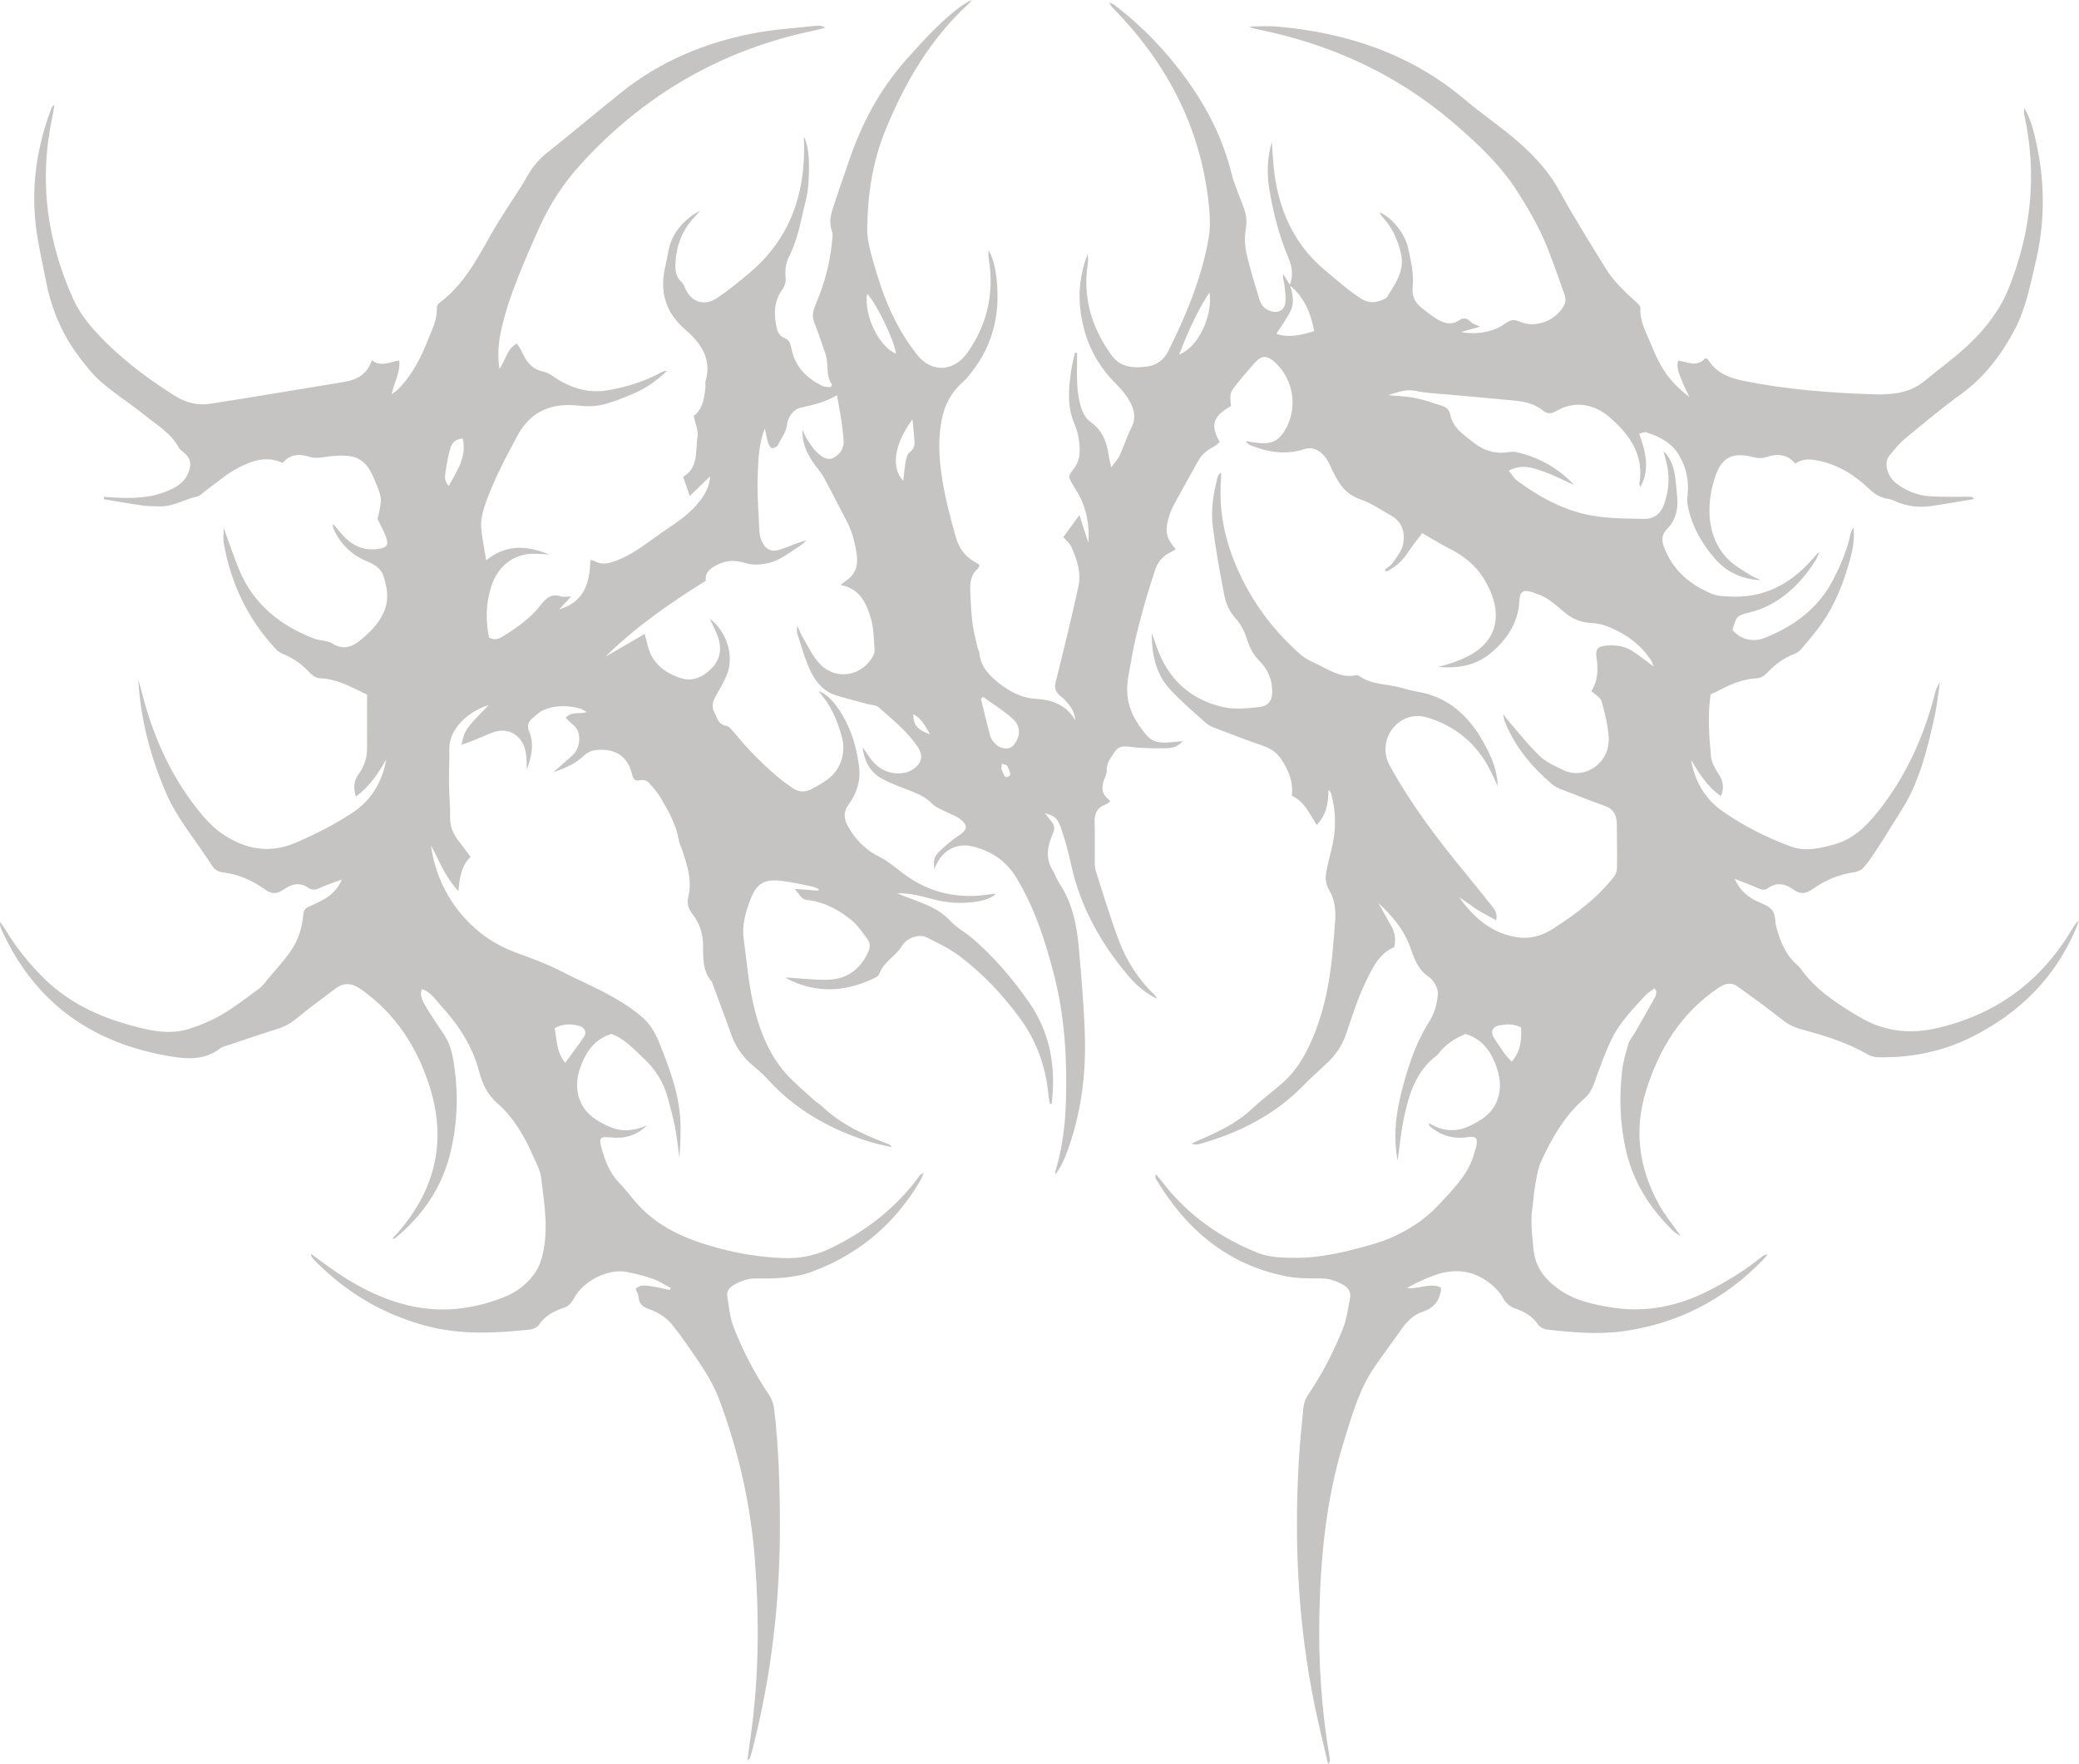 <svg width="66" height="56" viewBox="0 0 66 56" fill="none" xmlns="http://www.w3.org/2000/svg">
<path d="M31.81 24.24C31.802 24.331 31.78 24.384 31.797 24.419C31.838 24.506 31.874 24.666 31.95 24.666C32.025 24.666 32.078 24.597 32.074 24.576C32.055 24.483 32.019 24.391 31.973 24.307C31.956 24.277 31.893 24.273 31.81 24.24ZM28.992 22.671C28.994 23.018 29.134 23.174 29.53 23.31C29.374 23.075 29.278 22.814 28.992 22.671ZM14.692 13.923C14.451 13.931 14.345 14.071 14.3 14.219C14.222 14.474 14.18 14.742 14.14 15.007C14.121 15.137 14.103 15.282 14.25 15.422C14.502 14.945 14.822 14.52 14.692 13.923ZM38.398 9.281C37.98 9.912 37.708 10.562 37.431 11.251C38.023 11.041 38.507 10.049 38.398 9.281ZM28.447 11.227C28.384 10.787 27.822 9.624 27.526 9.323C27.422 10.012 27.904 11.011 28.447 11.227ZM28.968 13.314C28.378 14.104 28.282 14.859 28.677 15.263C28.702 15.041 28.714 14.845 28.75 14.655C28.77 14.548 28.801 14.412 28.877 14.356C28.999 14.265 29.04 14.159 29.032 14.027C29.018 13.789 28.99 13.552 28.968 13.314ZM48.291 32.617C48.066 32.493 47.839 32.509 47.622 32.544C47.364 32.586 47.302 32.764 47.449 32.98C47.555 33.134 47.654 33.294 47.764 33.444C47.83 33.535 47.913 33.614 47.989 33.701C48.227 33.437 48.314 33.118 48.291 32.617ZM17.609 32.636C17.679 33.004 17.657 33.389 17.944 33.737C18.162 33.437 18.359 33.179 18.54 32.91C18.635 32.768 18.565 32.61 18.381 32.563C18.13 32.499 17.875 32.489 17.609 32.636ZM31.21 22.123C31.187 22.141 31.164 22.158 31.141 22.176C31.237 22.571 31.327 22.967 31.435 23.358C31.461 23.454 31.533 23.547 31.606 23.619C31.78 23.791 32.048 23.805 32.169 23.664C32.401 23.392 32.42 23.059 32.152 22.817C31.864 22.557 31.526 22.352 31.21 22.123ZM40.941 9.056C41.068 8.753 41.019 8.461 40.896 8.168C40.598 7.461 40.411 6.722 40.29 5.967C40.211 5.477 40.238 4.986 40.375 4.501C40.404 4.856 40.414 5.213 40.465 5.565C40.606 6.542 40.959 7.435 41.632 8.168C41.932 8.494 42.291 8.767 42.632 9.054C42.811 9.205 43.002 9.344 43.197 9.473C43.418 9.62 43.657 9.627 43.897 9.514C43.949 9.489 44.014 9.462 44.041 9.417C44.3 8.993 44.606 8.592 44.472 8.034C44.367 7.598 44.191 7.212 43.887 6.884C43.856 6.85 43.831 6.81 43.804 6.771C43.8 6.765 43.803 6.752 43.803 6.742C44.195 6.912 44.602 7.412 44.702 7.873C44.792 8.286 44.892 8.699 44.846 9.128C44.819 9.384 44.916 9.596 45.108 9.753C45.297 9.908 45.494 10.065 45.709 10.178C45.896 10.276 46.115 10.31 46.313 10.172C46.452 10.075 46.562 10.09 46.685 10.212C46.755 10.281 46.866 10.308 46.986 10.369C46.787 10.425 46.605 10.477 46.383 10.539C46.879 10.637 47.422 10.535 47.778 10.274C47.934 10.16 48.056 10.123 48.255 10.212C48.76 10.439 49.435 10.161 49.672 9.651C49.707 9.575 49.706 9.461 49.677 9.381C49.456 8.766 49.253 8.141 48.987 7.545C48.769 7.055 48.491 6.587 48.205 6.132C47.655 5.254 46.907 4.553 46.127 3.886C44.304 2.327 42.193 1.379 39.853 0.916C39.789 0.903 39.726 0.887 39.668 0.841C39.966 0.841 40.266 0.818 40.561 0.844C42.766 1.042 44.788 1.71 46.508 3.165C46.992 3.574 47.516 3.934 48.004 4.338C48.602 4.832 49.133 5.379 49.514 6.076C49.97 6.91 50.48 7.714 50.978 8.525C51.226 8.929 51.57 9.251 51.918 9.568C51.983 9.627 52.082 9.71 52.077 9.776C52.051 10.161 52.226 10.482 52.365 10.816C52.546 11.251 52.726 11.686 53.037 12.046C53.212 12.249 53.405 12.436 53.631 12.6C53.548 12.423 53.453 12.251 53.387 12.068C53.32 11.886 53.209 11.707 53.274 11.446C53.568 11.488 53.89 11.669 54.126 11.373C54.172 11.385 54.205 11.384 54.214 11.399C54.464 11.815 54.855 11.986 55.313 12.081C56.712 12.368 58.129 12.475 59.552 12.519C59.704 12.523 59.858 12.514 60.01 12.503C60.418 12.475 60.788 12.353 61.108 12.085C61.576 11.694 62.079 11.34 62.518 10.919C63.043 10.415 63.489 9.846 63.769 9.148C64.486 7.358 64.676 5.528 64.262 3.64C64.247 3.575 64.252 3.505 64.267 3.434C64.483 3.804 64.577 4.216 64.663 4.625C64.922 5.852 64.917 7.079 64.627 8.303C64.454 9.034 64.32 9.776 63.965 10.45C63.539 11.259 63.004 11.969 62.252 12.513C61.645 12.953 61.068 13.435 60.49 13.913C60.299 14.072 60.134 14.268 59.979 14.465C59.799 14.693 59.904 15.115 60.196 15.34C60.51 15.582 60.873 15.729 61.267 15.754C61.687 15.781 62.11 15.765 62.532 15.768C62.578 15.769 62.623 15.773 62.678 15.839C62.254 15.91 61.831 15.982 61.408 16.051C60.958 16.124 60.522 16.087 60.107 15.883C60.045 15.852 59.972 15.842 59.903 15.829C59.688 15.791 59.517 15.689 59.356 15.535C58.891 15.088 58.362 14.75 57.715 14.621C57.465 14.571 57.227 14.552 56.991 14.715C56.741 14.412 56.422 14.398 56.092 14.504C55.937 14.554 55.805 14.55 55.65 14.509C55.06 14.35 54.678 14.492 54.472 15.069C54.176 15.902 54.121 17.007 54.863 17.755C55.065 17.959 55.331 18.102 55.575 18.261C55.671 18.324 55.787 18.355 55.888 18.415C55.324 18.39 54.837 18.177 54.462 17.756C54.035 17.275 53.721 16.724 53.585 16.087C53.558 15.963 53.561 15.828 53.575 15.701C53.623 15.251 53.529 14.83 53.301 14.446C53.067 14.051 52.68 13.856 52.26 13.723C52.204 13.706 52.13 13.747 52.038 13.766C52.239 14.325 52.389 14.87 52.08 15.455C52.056 15.396 52.039 15.376 52.042 15.359C52.207 14.436 51.714 13.772 51.09 13.238C50.625 12.84 50.015 12.698 49.417 13.041C49.235 13.146 49.123 13.148 48.955 13.012C48.703 12.809 48.382 12.745 48.065 12.714C47.33 12.641 46.594 12.582 45.859 12.514C45.555 12.486 45.247 12.476 44.951 12.41C44.633 12.34 44.361 12.453 44.075 12.545C44.358 12.573 44.645 12.579 44.923 12.633C45.208 12.69 45.486 12.79 45.765 12.877C45.904 12.921 46.009 13 46.041 13.164C46.126 13.597 46.485 13.813 46.793 14.057C47.117 14.315 47.497 14.42 47.917 14.347C47.996 14.334 48.084 14.338 48.163 14.356C48.864 14.521 49.47 14.861 49.972 15.393C49.648 15.25 49.332 15.085 48.999 14.968C48.663 14.85 48.313 14.721 47.898 14.937C47.998 15.062 48.057 15.178 48.15 15.248C48.875 15.787 49.662 16.215 50.557 16.37C51.085 16.461 51.631 16.459 52.169 16.472C52.527 16.48 52.739 16.302 52.856 15.924C52.988 15.501 53.012 15.069 52.89 14.636C52.866 14.549 52.846 14.462 52.809 14.316C53.036 14.545 53.115 14.78 53.16 15.022C53.206 15.276 53.221 15.536 53.245 15.794C53.28 16.176 53.191 16.521 52.916 16.8C52.742 16.977 52.746 17.165 52.831 17.383C53.115 18.11 53.659 18.567 54.356 18.855C54.513 18.92 54.7 18.923 54.873 18.934C55.968 19.003 56.835 18.555 57.539 17.744C57.585 17.69 57.633 17.639 57.681 17.587C57.689 17.578 57.699 17.572 57.761 17.525C57.7 17.655 57.672 17.738 57.626 17.81C57.237 18.414 56.753 18.921 56.101 19.242C55.934 19.324 55.753 19.385 55.572 19.432C55.135 19.544 55.134 19.539 54.998 19.995C55.233 20.282 55.633 20.401 56.006 20.255C56.952 19.884 57.732 19.308 58.208 18.379C58.44 17.927 58.636 17.462 58.743 16.962C58.759 16.886 58.794 16.814 58.839 16.745C58.899 17.2 58.775 17.629 58.647 18.049C58.434 18.749 58.138 19.415 57.683 19.997C57.517 20.21 57.344 20.418 57.167 20.621C57.115 20.68 57.041 20.729 56.967 20.756C56.631 20.885 56.351 21.086 56.106 21.352C56.026 21.44 55.893 21.525 55.781 21.531C55.309 21.553 54.898 21.739 54.494 21.955C54.434 21.988 54.369 22.01 54.308 22.037C54.204 22.704 54.258 23.361 54.317 24.014C54.335 24.213 54.456 24.415 54.57 24.589C54.713 24.808 54.734 25.017 54.634 25.271C54.199 24.973 53.941 24.548 53.682 24.12C53.804 24.796 54.122 25.36 54.684 25.751C55.358 26.22 56.09 26.592 56.862 26.873C57.329 27.043 57.793 26.926 58.244 26.8C58.824 26.637 59.239 26.235 59.604 25.78C60.488 24.678 61.061 23.423 61.414 22.061C61.449 21.927 61.482 21.792 61.581 21.668C61.533 21.997 61.502 22.331 61.433 22.656C61.248 23.52 61.045 24.382 60.663 25.183C60.481 25.563 60.236 25.913 60.016 26.274C59.863 26.524 59.707 26.773 59.545 27.016C59.421 27.201 59.298 27.39 59.148 27.553C59.078 27.63 58.949 27.675 58.841 27.691C58.365 27.76 57.938 27.945 57.549 28.219C57.346 28.362 57.172 28.406 56.944 28.242C56.697 28.065 56.414 27.983 56.126 28.194C56.035 28.26 55.939 28.253 55.828 28.203C55.587 28.092 55.336 28.002 55.067 27.895C55.207 28.208 55.425 28.432 55.725 28.583C55.912 28.678 56.144 28.743 56.263 28.895C56.372 29.033 56.345 29.273 56.4 29.463C56.524 29.895 56.688 30.309 57.039 30.617C57.092 30.663 57.142 30.716 57.183 30.773C57.66 31.44 58.335 31.866 59.02 32.276C59.791 32.736 60.604 32.841 61.49 32.636C63.375 32.202 64.791 31.154 65.777 29.5C65.837 29.399 65.9 29.301 66 29.216C65.961 29.319 65.926 29.423 65.882 29.524C65.217 31.06 64.105 32.153 62.62 32.905C61.671 33.385 60.678 33.58 59.631 33.56C59.518 33.558 59.393 33.531 59.297 33.474C58.622 33.078 57.881 32.862 57.136 32.658C56.89 32.59 56.696 32.465 56.5 32.308C56.07 31.965 55.621 31.647 55.176 31.323C54.969 31.171 54.776 31.209 54.564 31.351C53.371 32.148 52.669 33.289 52.253 34.632C51.861 35.897 52.038 37.103 52.672 38.245C52.86 38.582 53.111 38.883 53.363 39.244C53.261 39.176 53.182 39.139 53.123 39.081C52.376 38.354 51.838 37.517 51.608 36.473C51.427 35.655 51.402 34.843 51.491 34.022C51.523 33.721 51.611 33.424 51.696 33.132C51.73 33.013 51.825 32.912 51.889 32.801C52.111 32.416 52.333 32.03 52.549 31.642C52.576 31.595 52.577 31.531 52.583 31.474C52.584 31.455 52.562 31.434 52.527 31.373C52.426 31.449 52.315 31.51 52.234 31.598C51.837 32.03 51.42 32.452 51.164 32.986C50.956 33.417 50.789 33.87 50.631 34.324C50.559 34.53 50.478 34.712 50.312 34.857C49.677 35.408 49.265 36.118 48.923 36.87C48.815 37.108 48.781 37.384 48.732 37.645C48.691 37.864 48.686 38.088 48.651 38.308C48.578 38.756 48.641 39.198 48.681 39.645C48.734 40.228 49.054 40.623 49.503 40.937C49.988 41.276 50.55 41.402 51.122 41.497C52.232 41.682 53.271 41.469 54.263 40.96C54.851 40.658 55.412 40.318 55.924 39.897C55.973 39.857 56.026 39.821 56.111 39.82C56.062 39.879 56.017 39.942 55.964 39.997C54.74 41.256 53.26 42.018 51.525 42.258C50.722 42.368 49.913 42.294 49.111 42.203C49.007 42.191 48.878 42.121 48.82 42.037C48.643 41.778 48.389 41.635 48.112 41.538C47.918 41.471 47.8 41.36 47.703 41.185C47.627 41.046 47.513 40.92 47.393 40.814C46.851 40.334 46.229 40.239 45.557 40.474C45.252 40.581 44.957 40.72 44.668 40.884C45.03 40.938 45.379 40.701 45.743 40.87C45.743 40.916 45.748 40.95 45.742 40.982C45.681 41.318 45.496 41.531 45.16 41.64C44.888 41.728 44.681 41.929 44.513 42.165C44.227 42.566 43.933 42.962 43.652 43.367C43.147 44.095 42.915 44.94 42.658 45.771C42.102 47.565 41.922 49.414 41.884 51.282C41.853 52.805 41.956 54.319 42.217 55.822C42.226 55.877 42.218 55.934 42.162 56C42.02 55.383 41.865 54.769 41.738 54.15C41.212 51.594 41.082 49.012 41.23 46.412C41.263 45.836 41.318 45.261 41.377 44.687C41.39 44.554 41.438 44.409 41.512 44.299C41.963 43.632 42.334 42.923 42.631 42.178C42.752 41.877 42.792 41.544 42.857 41.222C42.9 41.01 42.798 40.863 42.609 40.765C42.409 40.661 42.209 40.584 41.974 40.582C41.6 40.578 41.218 40.589 40.853 40.518C38.975 40.153 37.65 39.027 36.692 37.414C36.672 37.38 36.672 37.333 36.699 37.275C36.771 37.363 36.845 37.45 36.915 37.54C37.713 38.576 38.75 39.298 39.947 39.776C40.304 39.918 40.73 39.925 41.124 39.927C41.964 39.931 42.774 39.726 43.577 39.497C44.089 39.351 44.565 39.123 45 38.826C45.279 38.636 45.534 38.401 45.762 38.151C46.188 37.684 46.645 37.231 46.808 36.584C46.825 36.516 46.852 36.45 46.867 36.381C46.921 36.127 46.852 36.056 46.598 36.096C46.142 36.167 45.739 36.049 45.389 35.748C45.376 35.737 45.375 35.71 45.355 35.648C45.786 35.912 46.211 35.947 46.647 35.745C47.005 35.577 47.337 35.368 47.503 34.992C47.691 34.568 47.625 34.134 47.452 33.722C47.279 33.311 47.021 32.968 46.522 32.822C46.236 32.942 45.937 33.113 45.709 33.393C45.679 33.43 45.652 33.471 45.616 33.499C44.934 34.013 44.715 34.771 44.556 35.551C44.47 35.972 44.431 36.403 44.369 36.847C44.24 36.174 44.294 35.517 44.442 34.874C44.641 34.014 44.903 33.176 45.381 32.414C45.538 32.166 45.628 31.845 45.647 31.55C45.658 31.374 45.518 31.118 45.367 31.016C45.013 30.778 44.896 30.43 44.767 30.065C44.571 29.511 44.197 29.071 43.761 28.666C43.822 28.776 43.883 28.886 43.943 28.995C44.006 29.109 44.064 29.225 44.133 29.334C44.272 29.553 44.324 29.786 44.26 30.065C43.769 30.274 43.554 30.752 43.341 31.199C43.094 31.715 42.922 32.269 42.737 32.812C42.611 33.179 42.408 33.484 42.128 33.745C41.879 33.978 41.623 34.205 41.386 34.449C40.464 35.396 39.33 35.962 38.076 36.316C38.001 36.337 37.918 36.335 37.827 36.304C37.907 36.266 37.986 36.224 38.067 36.19C38.675 35.931 39.266 35.651 39.756 35.188C40.071 34.89 40.427 34.636 40.749 34.346C41.231 33.909 41.523 33.34 41.755 32.747C42.063 31.955 42.216 31.123 42.298 30.279C42.331 29.941 42.358 29.602 42.384 29.264C42.411 28.917 42.383 28.572 42.204 28.272C42.092 28.083 42.068 27.895 42.1 27.699C42.142 27.445 42.213 27.196 42.274 26.945C42.419 26.353 42.419 25.762 42.254 25.174C42.246 25.147 42.218 25.125 42.174 25.07C42.169 25.495 42.106 25.868 41.8 26.189C41.569 25.824 41.404 25.437 41.011 25.258C41.062 24.812 40.903 24.439 40.669 24.093C40.534 23.893 40.349 23.761 40.114 23.68C39.604 23.505 39.099 23.311 38.594 23.118C38.486 23.077 38.37 23.029 38.285 22.953C37.893 22.599 37.485 22.257 37.13 21.867C36.683 21.375 36.56 20.749 36.564 20.09C36.616 20.238 36.67 20.385 36.721 20.534C37.074 21.547 37.776 22.198 38.81 22.44C39.175 22.525 39.581 22.489 39.961 22.446C40.297 22.409 40.423 22.217 40.38 21.796C40.348 21.487 40.212 21.209 39.988 20.986C39.792 20.791 39.673 20.564 39.589 20.296C39.513 20.056 39.389 19.808 39.221 19.624C39.025 19.41 38.922 19.162 38.87 18.906C38.724 18.183 38.597 17.454 38.503 16.723C38.435 16.194 38.516 15.665 38.655 15.148C38.669 15.095 38.696 15.044 38.766 15C38.766 15.061 38.77 15.123 38.765 15.184C38.681 16.192 38.878 17.143 39.287 18.066C39.757 19.128 40.432 20.029 41.302 20.788C41.43 20.901 41.593 20.98 41.75 21.052C42.16 21.241 42.541 21.531 43.036 21.438C43.069 21.432 43.115 21.432 43.139 21.45C43.549 21.748 44.055 21.703 44.51 21.839C44.667 21.886 44.828 21.927 44.989 21.954C46.154 22.152 46.815 22.938 47.288 23.937C47.438 24.254 47.535 24.591 47.548 24.953C47.494 24.838 47.438 24.724 47.385 24.608C46.991 23.737 46.35 23.133 45.446 22.818C45.314 22.772 45.173 22.731 45.035 22.729C44.235 22.716 43.729 23.593 44.119 24.303C44.797 25.537 45.644 26.652 46.536 27.735C46.814 28.071 47.085 28.411 47.356 28.753C47.449 28.869 47.544 28.99 47.498 29.212C47.267 29.083 47.06 28.981 46.867 28.857C46.685 28.739 46.519 28.598 46.33 28.49C46.778 29.112 47.318 29.6 48.107 29.742C48.547 29.822 48.934 29.719 49.308 29.478C50.024 29.019 50.696 28.513 51.228 27.842C51.288 27.768 51.331 27.658 51.332 27.564C51.34 27.094 51.331 26.625 51.327 26.155C51.325 25.886 51.23 25.683 50.954 25.585C50.568 25.448 50.186 25.3 49.806 25.149C49.622 25.075 49.417 25.017 49.271 24.893C48.62 24.337 48.079 23.689 47.762 22.879C47.746 22.838 47.745 22.791 47.721 22.663C47.822 22.796 47.869 22.867 47.924 22.93C48.241 23.292 48.538 23.676 48.886 24.004C49.093 24.199 49.374 24.323 49.636 24.448C50.291 24.762 51.145 24.232 51.067 23.358C51.035 22.987 50.947 22.617 50.842 22.258C50.806 22.137 50.641 22.054 50.518 21.936C50.724 21.628 50.742 21.261 50.685 20.881C50.643 20.611 50.708 20.524 50.984 20.495C51.283 20.465 51.574 20.503 51.83 20.672C52.04 20.81 52.239 20.966 52.497 21.154C52.454 21.051 52.441 20.999 52.413 20.957C52.061 20.427 51.565 20.084 50.98 19.865C50.829 19.808 50.661 19.784 50.499 19.774C50.207 19.757 49.956 19.663 49.723 19.482C49.428 19.253 49.168 18.967 48.794 18.854C48.738 18.837 48.686 18.808 48.63 18.791C48.355 18.711 48.249 18.778 48.236 19.058C48.202 19.78 47.818 20.331 47.298 20.754C46.847 21.122 46.265 21.231 45.664 21.169C45.791 21.132 45.92 21.099 46.046 21.058C46.168 21.017 46.29 20.972 46.409 20.922C47.659 20.393 47.718 19.372 47.111 18.377C46.85 17.95 46.467 17.638 46.013 17.414C45.731 17.274 45.465 17.103 45.151 16.923C45 17.123 44.857 17.29 44.739 17.474C44.553 17.764 44.326 18 44.013 18.14C43.996 18.122 43.979 18.105 43.962 18.087C44.047 18.014 44.153 17.954 44.214 17.865C44.339 17.683 44.495 17.496 44.539 17.29C44.617 16.926 44.528 16.579 44.172 16.373C43.847 16.186 43.528 15.967 43.178 15.848C42.713 15.689 42.495 15.344 42.306 14.944C42.231 14.786 42.162 14.617 42.051 14.486C41.888 14.293 41.681 14.168 41.401 14.259C40.825 14.445 40.264 14.359 39.714 14.14C39.651 14.115 39.593 14.08 39.545 14.002C39.675 14.021 39.805 14.046 39.935 14.06C40.38 14.11 40.619 13.984 40.829 13.593C41.203 12.896 41.055 12.032 40.47 11.496C40.228 11.274 40.049 11.275 39.84 11.511C39.66 11.712 39.484 11.916 39.314 12.125C39.035 12.467 39.036 12.475 39.08 12.886C38.5 13.232 38.421 13.468 38.716 14.033C38.661 14.078 38.609 14.139 38.542 14.173C38.338 14.277 38.162 14.412 38.049 14.612C37.777 15.092 37.509 15.575 37.247 16.06C37.181 16.183 37.135 16.319 37.096 16.454C36.974 16.87 37.028 17.097 37.326 17.432C37.267 17.467 37.215 17.506 37.158 17.532C36.907 17.648 36.749 17.85 36.666 18.104C36.527 18.527 36.392 18.952 36.277 19.382C36.144 19.879 36.008 20.378 35.926 20.886C35.867 21.249 35.766 21.608 35.786 21.988C35.813 22.527 36.071 22.95 36.4 23.341C36.563 23.535 36.796 23.585 37.041 23.57C37.193 23.561 37.343 23.544 37.548 23.526C37.382 23.712 37.198 23.75 37.027 23.751C36.629 23.755 36.227 23.755 35.834 23.701C35.626 23.673 35.494 23.707 35.385 23.871C35.263 24.054 35.12 24.219 35.133 24.469C35.14 24.589 35.05 24.712 35.023 24.837C34.963 25.114 35.005 25.216 35.247 25.428C35.202 25.465 35.164 25.514 35.115 25.531C34.84 25.625 34.739 25.814 34.75 26.101C34.764 26.525 34.751 26.95 34.754 27.374C34.754 27.467 34.76 27.565 34.788 27.652C35.023 28.38 35.242 29.114 35.51 29.83C35.759 30.497 36.14 31.093 36.66 31.59C36.689 31.617 36.712 31.651 36.722 31.698C36.356 31.522 36.059 31.26 35.803 30.956C34.928 29.917 34.286 28.759 33.997 27.416C33.914 27.028 33.808 26.641 33.675 26.267C33.566 25.959 33.481 25.905 33.172 25.813C33.245 25.907 33.319 26.001 33.392 26.095C33.477 26.204 33.492 26.296 33.429 26.444C33.27 26.822 33.167 27.216 33.409 27.611C33.495 27.751 33.546 27.913 33.637 28.049C34.047 28.669 34.185 29.373 34.249 30.092C34.331 31.019 34.413 31.947 34.441 32.877C34.479 34.17 34.306 35.439 33.841 36.656C33.758 36.874 33.654 37.083 33.505 37.283C33.508 37.237 33.502 37.189 33.515 37.146C33.727 36.429 33.818 35.696 33.84 34.95C33.879 33.613 33.801 32.282 33.472 30.986C33.197 29.903 32.855 28.838 32.27 27.867C31.95 27.336 31.493 27.033 30.916 26.877C30.438 26.747 29.996 26.938 29.757 27.378C29.724 27.438 29.7 27.503 29.659 27.593C29.639 27.305 29.642 27.214 29.812 27.039C29.999 26.848 30.211 26.675 30.433 26.525C30.718 26.332 30.746 26.209 30.479 25.997C30.363 25.905 30.21 25.862 30.076 25.791C29.913 25.704 29.721 25.642 29.597 25.515C29.4 25.312 29.165 25.206 28.913 25.108C28.597 24.985 28.276 24.87 27.98 24.708C27.638 24.521 27.436 24.171 27.382 23.713C27.453 23.817 27.524 23.922 27.596 24.026C27.85 24.394 28.193 24.59 28.646 24.542C28.758 24.531 28.876 24.488 28.971 24.428C29.263 24.241 29.325 23.991 29.132 23.706C28.799 23.214 28.337 22.842 27.898 22.454C27.811 22.378 27.655 22.38 27.532 22.346C27.205 22.256 26.876 22.175 26.552 22.076C26.153 21.954 25.896 21.648 25.729 21.299C25.547 20.92 25.442 20.505 25.308 20.104C25.291 20.052 25.306 19.99 25.306 19.855C25.386 20.026 25.426 20.134 25.484 20.231C25.646 20.503 25.784 20.798 25.988 21.034C26.466 21.585 27.282 21.506 27.675 20.893C27.724 20.817 27.772 20.718 27.765 20.634C27.738 20.284 27.74 19.919 27.637 19.589C27.492 19.132 27.29 18.678 26.686 18.57C26.769 18.504 26.801 18.472 26.839 18.448C27.155 18.246 27.25 17.952 27.197 17.593C27.142 17.219 27.05 16.857 26.87 16.52C26.627 16.066 26.401 15.604 26.152 15.154C26.05 14.97 25.899 14.815 25.785 14.638C25.593 14.339 25.454 14.02 25.478 13.645C25.525 13.745 25.561 13.852 25.621 13.943C25.717 14.09 25.813 14.242 25.937 14.361C26.082 14.499 26.272 14.637 26.475 14.525C26.674 14.415 26.804 14.221 26.782 13.97C26.762 13.748 26.737 13.526 26.704 13.306C26.668 13.064 26.619 12.825 26.57 12.546C26.191 12.771 25.809 12.853 25.422 12.94C25.185 12.993 25.013 13.233 24.984 13.487C24.955 13.738 24.794 13.91 24.7 14.12C24.674 14.177 24.565 14.235 24.503 14.226C24.454 14.218 24.404 14.115 24.382 14.046C24.341 13.913 24.32 13.774 24.282 13.601C24.087 14.085 24.077 14.568 24.055 15.035C24.028 15.632 24.081 16.233 24.106 16.832C24.111 16.947 24.131 17.07 24.178 17.172C24.311 17.46 24.501 17.54 24.8 17.434C25.063 17.341 25.319 17.228 25.601 17.148C25.54 17.204 25.485 17.272 25.416 17.314C25.069 17.527 24.762 17.807 24.338 17.884C24.113 17.924 23.904 17.945 23.68 17.877C23.384 17.785 23.095 17.767 22.792 17.917C22.546 18.038 22.371 18.168 22.407 18.435C21.254 19.154 20.17 19.907 19.216 20.85C19.623 20.614 20.029 20.377 20.468 20.122C20.504 20.267 20.534 20.385 20.564 20.504C20.706 21.07 21.125 21.372 21.632 21.531C21.988 21.643 22.325 21.489 22.589 21.217C22.863 20.936 22.917 20.599 22.8 20.238C22.737 20.044 22.634 19.862 22.529 19.631C23.078 20.058 23.309 20.815 23.083 21.398C22.994 21.626 22.869 21.842 22.745 22.055C22.639 22.239 22.569 22.42 22.681 22.62C22.773 22.783 22.796 23 23.051 23.038C23.139 23.05 23.224 23.154 23.29 23.234C23.752 23.798 24.261 24.316 24.828 24.776C24.928 24.857 25.04 24.923 25.143 25.001C25.344 25.152 25.557 25.157 25.771 25.044C25.947 24.951 26.122 24.852 26.281 24.734C26.684 24.437 26.859 23.905 26.732 23.416C26.59 22.868 26.366 22.363 25.977 21.934C26.207 22.019 26.374 22.177 26.515 22.36C26.962 22.945 27.183 23.623 27.273 24.342C27.328 24.778 27.199 25.189 26.938 25.54C26.761 25.777 26.795 26.005 26.917 26.226C27.156 26.658 27.493 26.994 27.945 27.212C28.101 27.288 28.24 27.4 28.384 27.5C28.471 27.561 28.549 27.633 28.633 27.697C29.496 28.362 30.465 28.563 31.527 28.371C31.545 28.367 31.566 28.379 31.605 28.389C31.402 28.549 31.171 28.595 30.941 28.628C30.494 28.693 30.052 28.659 29.613 28.543C29.245 28.445 28.875 28.34 28.486 28.357C29.071 28.616 29.713 28.733 30.173 29.237C30.367 29.449 30.638 29.589 30.86 29.778C31.559 30.376 32.152 31.072 32.674 31.826C33.344 32.792 33.524 33.875 33.389 35.026C33.388 35.031 33.374 35.034 33.335 35.055C33.315 34.936 33.289 34.827 33.279 34.716C33.191 33.815 32.887 33.001 32.344 32.273C31.799 31.542 31.176 30.883 30.447 30.338C30.13 30.102 29.764 29.928 29.408 29.75C29.18 29.636 28.788 29.77 28.638 30.02C28.438 30.354 28.051 30.527 27.914 30.914C27.886 30.994 27.755 31.05 27.66 31.093C26.802 31.479 25.94 31.525 25.076 31.11C25.044 31.094 25.014 31.076 24.985 31.056C24.966 31.044 24.951 31.026 24.952 31.027C25.369 31.053 25.803 31.105 26.236 31.102C26.841 31.097 27.283 30.807 27.548 30.25C27.621 30.097 27.643 29.952 27.544 29.819C27.383 29.605 27.232 29.37 27.027 29.205C26.623 28.877 26.168 28.631 25.635 28.568C25.48 28.549 25.481 28.54 25.231 28.216C25.497 28.236 25.737 28.253 25.978 28.271L25.992 28.222C25.913 28.192 25.837 28.15 25.755 28.134C25.433 28.069 25.111 27.994 24.785 27.958C24.26 27.9 24.023 28.045 23.829 28.537C23.669 28.944 23.549 29.363 23.61 29.809C23.703 30.483 23.757 31.165 23.905 31.826C24.086 32.632 24.374 33.413 24.926 34.05C25.208 34.375 25.551 34.649 25.869 34.943C25.938 35.006 26.026 35.049 26.093 35.114C26.693 35.688 27.426 36.028 28.191 36.31C28.234 36.326 28.275 36.349 28.305 36.414C28.073 36.358 27.838 36.315 27.611 36.244C26.354 35.852 25.239 35.226 24.347 34.234C24.206 34.077 24.041 33.941 23.879 33.805C23.557 33.532 23.336 33.197 23.197 32.797C23.013 32.265 22.81 31.74 22.616 31.212C22.612 31.201 22.615 31.185 22.608 31.177C22.299 30.831 22.322 30.411 22.318 29.986C22.315 29.642 22.209 29.304 21.996 29.033C21.857 28.855 21.799 28.678 21.848 28.481C21.983 27.935 21.808 27.438 21.641 26.936C21.612 26.847 21.565 26.761 21.55 26.67C21.47 26.185 21.232 25.766 20.991 25.352C20.881 25.162 20.732 24.99 20.581 24.829C20.529 24.775 20.409 24.748 20.332 24.764C20.165 24.799 20.108 24.753 20.068 24.586C19.933 24.024 19.565 23.768 18.993 23.802C18.809 23.813 18.653 23.869 18.519 24.002C18.271 24.247 17.957 24.374 17.565 24.514C17.799 24.308 17.978 24.153 18.155 23.994C18.324 23.843 18.394 23.651 18.387 23.425C18.381 23.25 18.325 23.106 18.182 22.997C18.104 22.937 18.038 22.861 17.959 22.786C18.153 22.565 18.389 22.683 18.623 22.602C18.537 22.555 18.48 22.509 18.416 22.491C18.02 22.384 17.622 22.379 17.243 22.545C17.109 22.604 16.999 22.721 16.884 22.817C16.748 22.931 16.734 23.069 16.802 23.231C16.974 23.639 16.86 24.035 16.726 24.431C16.716 24.253 16.723 24.072 16.693 23.897C16.595 23.331 16.132 23.075 15.661 23.244C15.443 23.323 15.232 23.422 15.017 23.509C14.907 23.553 14.794 23.589 14.653 23.639C14.754 23.165 14.775 23.134 15.52 22.378C14.796 22.602 14.255 23.192 14.265 23.762C14.271 24.127 14.248 24.492 14.253 24.857C14.257 25.21 14.293 25.563 14.288 25.916C14.284 26.19 14.355 26.425 14.519 26.639C14.655 26.816 14.787 26.996 14.939 27.2C14.648 27.478 14.593 27.847 14.552 28.288C14.324 28.035 14.175 27.801 14.046 27.555C13.922 27.319 13.815 27.072 13.681 26.839C13.805 27.697 14.142 28.454 14.72 29.107C15.182 29.628 15.734 30.002 16.387 30.241C16.849 30.409 17.316 30.576 17.752 30.8C18.647 31.258 19.6 31.613 20.381 32.282C20.645 32.509 20.805 32.792 20.925 33.09C21.23 33.855 21.531 34.628 21.591 35.46C21.622 35.892 21.597 36.329 21.57 36.767C21.524 36.435 21.491 36.101 21.429 35.772C21.372 35.472 21.285 35.178 21.208 34.882C21.075 34.367 20.813 33.943 20.415 33.578C20.13 33.316 19.876 33.025 19.516 32.862C19.474 32.843 19.43 32.828 19.407 32.819C18.925 32.972 18.655 33.317 18.477 33.741C18.313 34.13 18.252 34.539 18.416 34.944C18.587 35.366 18.947 35.59 19.343 35.764C19.743 35.941 20.139 35.899 20.534 35.723C20.209 36.052 19.813 36.153 19.379 36.105C19.067 36.07 19.005 36.113 19.087 36.41C19.2 36.82 19.338 37.217 19.647 37.534C19.844 37.735 20.011 37.965 20.197 38.177C20.891 38.971 21.811 39.35 22.8 39.618C23.473 39.799 24.154 39.906 24.848 39.934C25.37 39.955 25.866 39.865 26.349 39.632C27.485 39.086 28.451 38.344 29.194 37.319C29.219 37.284 29.252 37.255 29.318 37.244C29.288 37.314 29.265 37.388 29.227 37.453C28.43 38.83 27.289 39.801 25.8 40.359C25.216 40.577 24.605 40.589 23.994 40.582C23.734 40.58 23.512 40.664 23.295 40.788C23.146 40.872 23.061 40.995 23.09 41.164C23.145 41.487 23.17 41.825 23.288 42.125C23.585 42.882 23.959 43.603 24.416 44.28C24.504 44.41 24.559 44.578 24.578 44.736C24.721 45.954 24.758 47.179 24.759 48.405C24.763 50.809 24.494 53.178 23.894 55.506C23.867 55.609 23.84 55.711 23.809 55.812C23.804 55.829 23.779 55.839 23.731 55.878C23.763 55.629 23.788 55.41 23.82 55.191C24.093 53.316 24.108 51.436 23.968 49.549C23.837 47.785 23.452 46.084 22.834 44.429C22.577 43.743 22.147 43.174 21.741 42.585C21.614 42.401 21.478 42.224 21.338 42.05C21.141 41.804 20.875 41.65 20.585 41.547C20.397 41.48 20.287 41.383 20.273 41.174C20.267 41.087 20.212 41.002 20.178 40.912C20.349 40.751 20.539 40.813 20.718 40.837C20.901 40.863 21.081 40.91 21.263 40.948C21.273 40.927 21.282 40.906 21.292 40.884C21.104 40.786 20.925 40.664 20.727 40.595C20.451 40.499 20.165 40.423 19.878 40.372C19.286 40.267 18.514 40.667 18.225 41.205C18.152 41.34 18.07 41.457 17.905 41.511C17.59 41.615 17.302 41.763 17.106 42.056C17.055 42.132 16.935 42.192 16.841 42.202C15.72 42.322 14.604 42.381 13.495 42.078C12.134 41.707 10.969 41.013 9.986 40.005C9.953 39.971 9.922 39.936 9.894 39.898C9.883 39.884 9.884 39.86 9.868 39.795C9.985 39.882 10.074 39.947 10.163 40.014C11.036 40.669 11.965 41.217 13.042 41.456C14.06 41.681 15.053 41.552 16.014 41.169C16.381 41.023 16.69 40.792 16.934 40.476C17.118 40.236 17.201 39.97 17.258 39.671C17.405 38.9 17.269 38.146 17.18 37.39C17.151 37.143 17.016 36.906 16.913 36.671C16.642 36.053 16.299 35.47 15.793 35.024C15.471 34.74 15.308 34.397 15.209 34.011C14.998 33.19 14.541 32.518 13.983 31.905C13.813 31.72 13.678 31.486 13.396 31.398C13.312 31.604 13.417 31.776 13.503 31.925C13.69 32.249 13.908 32.556 14.114 32.869C14.319 33.184 14.381 33.549 14.43 33.905C14.55 34.785 14.518 35.655 14.313 36.532C14.047 37.675 13.436 38.568 12.551 39.299C12.537 39.311 12.512 39.31 12.448 39.326C12.548 39.215 12.626 39.133 12.698 39.047C13.826 37.713 14.173 36.206 13.651 34.529C13.256 33.259 12.569 32.187 11.463 31.405C11.165 31.195 10.915 31.179 10.636 31.39C10.225 31.701 9.806 32.005 9.409 32.334C9.233 32.48 9.051 32.583 8.834 32.651C8.242 32.837 7.656 33.04 7.067 33.236C7.045 33.243 7.023 33.254 7.005 33.268C6.454 33.702 5.822 33.61 5.215 33.497C2.81 33.05 1.052 31.746 0.038 29.486C0.011 29.424 -0.01 29.358 0.006 29.268C0.064 29.353 0.125 29.436 0.179 29.524C0.519 30.08 0.921 30.585 1.383 31.043C2.277 31.928 3.384 32.38 4.583 32.658C5.062 32.77 5.544 32.807 6.011 32.657C6.376 32.541 6.738 32.387 7.067 32.192C7.48 31.948 7.86 31.649 8.247 31.365C8.34 31.297 8.407 31.194 8.482 31.104C8.736 30.798 9.011 30.506 9.236 30.18C9.472 29.839 9.594 29.44 9.63 29.024C9.641 28.897 9.692 28.833 9.797 28.784C9.967 28.706 10.141 28.631 10.302 28.536C10.536 28.399 10.725 28.213 10.854 27.918C10.592 28.017 10.364 28.09 10.146 28.189C10.016 28.249 9.903 28.261 9.786 28.18C9.507 27.985 9.236 28.071 8.999 28.239C8.79 28.388 8.622 28.381 8.424 28.241C8.016 27.951 7.571 27.748 7.068 27.691C6.921 27.674 6.813 27.608 6.729 27.475C6.238 26.702 5.627 26.001 5.264 25.154C4.774 24.013 4.46 22.82 4.39 21.57C4.425 21.695 4.463 21.819 4.495 21.945C4.834 23.297 5.38 24.554 6.243 25.656C6.466 25.941 6.715 26.225 7.007 26.432C7.735 26.948 8.522 27.123 9.392 26.749C10.018 26.48 10.622 26.174 11.187 25.8C11.79 25.402 12.136 24.82 12.261 24.106C12.009 24.544 11.739 24.965 11.297 25.284C11.218 25.021 11.222 24.8 11.38 24.581C11.548 24.349 11.649 24.083 11.652 23.791C11.656 23.216 11.653 22.641 11.653 22.049C11.17 21.822 10.709 21.548 10.148 21.529C10.028 21.525 9.888 21.418 9.799 21.32C9.57 21.073 9.306 20.89 8.996 20.764C8.912 20.73 8.827 20.678 8.765 20.612C7.872 19.66 7.332 18.53 7.105 17.248C7.077 17.095 7.101 16.933 7.101 16.756C7.271 17.218 7.416 17.662 7.596 18.092C8.049 19.181 8.894 19.855 9.967 20.27C10.151 20.342 10.381 20.322 10.541 20.422C10.964 20.689 11.265 20.481 11.563 20.218C11.838 19.977 12.08 19.709 12.214 19.357C12.351 18.997 12.288 18.643 12.179 18.297C12.103 18.059 11.912 17.927 11.681 17.832C11.184 17.629 10.809 17.287 10.591 16.787C10.577 16.755 10.569 16.72 10.561 16.686C10.559 16.677 10.57 16.666 10.582 16.641C10.713 16.79 10.831 16.944 10.968 17.078C11.265 17.366 11.623 17.489 12.034 17.42C12.284 17.378 12.341 17.293 12.258 17.054C12.192 16.865 12.088 16.688 11.986 16.477C12.018 16.313 12.083 16.101 12.093 15.887C12.099 15.746 12.036 15.597 11.983 15.459C11.913 15.275 11.838 15.089 11.738 14.92C11.602 14.69 11.389 14.519 11.13 14.483C10.868 14.446 10.592 14.462 10.331 14.504C10.153 14.532 9.999 14.553 9.819 14.498C9.516 14.404 9.212 14.406 8.974 14.697C8.461 14.451 7.981 14.63 7.535 14.865C7.186 15.049 6.883 15.321 6.559 15.553C6.455 15.627 6.359 15.739 6.244 15.765C5.845 15.854 5.485 16.092 5.06 16.073C4.886 16.066 4.709 16.073 4.538 16.048C4.123 15.989 3.71 15.915 3.296 15.847C3.299 15.822 3.301 15.796 3.304 15.771C3.397 15.778 3.49 15.785 3.583 15.791C4.235 15.833 4.877 15.811 5.478 15.511C5.706 15.398 5.886 15.248 5.983 14.999C6.093 14.719 6.05 14.53 5.801 14.336C5.765 14.308 5.72 14.281 5.699 14.242C5.441 13.756 4.975 13.486 4.568 13.159C4.129 12.806 3.648 12.503 3.224 12.135C2.935 11.884 2.691 11.573 2.463 11.262C1.948 10.561 1.622 9.772 1.458 8.917C1.345 8.329 1.205 7.744 1.136 7.151C0.987 5.876 1.178 4.638 1.63 3.439C1.645 3.398 1.671 3.361 1.73 3.332C1.703 3.479 1.681 3.627 1.65 3.773C1.23 5.758 1.5 7.662 2.327 9.497C2.572 10.04 2.971 10.483 3.389 10.894C4.043 11.538 4.782 12.081 5.559 12.569C5.897 12.782 6.278 12.879 6.672 12.817C8.088 12.596 9.502 12.357 10.917 12.125C11.322 12.059 11.654 11.889 11.805 11.437C12.092 11.657 12.366 11.493 12.675 11.44C12.715 11.839 12.502 12.147 12.435 12.517C12.52 12.448 12.614 12.387 12.688 12.308C13.103 11.864 13.373 11.336 13.593 10.773C13.721 10.445 13.89 10.136 13.866 9.767C13.863 9.719 13.902 9.65 13.943 9.62C14.704 9.057 15.133 8.248 15.584 7.448C15.877 6.927 16.219 6.434 16.538 5.927C16.582 5.858 16.63 5.791 16.667 5.718C16.837 5.392 17.048 5.106 17.341 4.872C18.148 4.229 18.937 3.563 19.743 2.919C20.964 1.943 22.369 1.361 23.888 1.063C24.554 0.932 25.239 0.893 25.915 0.816C26.005 0.806 26.098 0.814 26.2 0.882C26.084 0.911 25.969 0.944 25.852 0.968C22.924 1.574 20.462 2.995 18.445 5.204C17.893 5.809 17.452 6.485 17.117 7.23C16.86 7.805 16.607 8.383 16.38 8.97C16.211 9.405 16.061 9.852 15.951 10.305C15.845 10.743 15.775 11.194 15.855 11.711C16.058 11.427 16.085 11.087 16.405 10.905C16.456 10.982 16.513 11.05 16.548 11.128C16.692 11.447 16.86 11.714 17.251 11.797C17.458 11.842 17.637 12.011 17.833 12.117C18.287 12.363 18.762 12.479 19.286 12.39C19.883 12.288 20.451 12.115 20.983 11.824C21.04 11.793 21.102 11.77 21.177 11.771C20.854 12.082 20.492 12.334 20.083 12.507C19.77 12.64 19.45 12.767 19.121 12.847C18.888 12.903 18.631 12.908 18.392 12.879C17.522 12.774 16.846 13.045 16.421 13.84C16.029 14.573 15.635 15.306 15.374 16.099C15.309 16.296 15.263 16.514 15.276 16.718C15.296 17.052 15.371 17.384 15.434 17.786C16.094 17.246 16.764 17.331 17.443 17.601C17.283 17.593 17.122 17.58 16.962 17.578C16.294 17.57 15.798 17.982 15.595 18.619C15.421 19.164 15.416 19.695 15.523 20.236C15.693 20.336 15.837 20.28 15.967 20.199C16.417 19.92 16.852 19.618 17.178 19.19C17.34 18.977 17.514 18.835 17.803 18.93C17.887 18.958 17.986 18.935 18.13 18.935C17.992 19.084 17.879 19.206 17.751 19.344C18.435 19.137 18.727 18.67 18.741 17.778C18.788 17.789 18.837 17.789 18.874 17.81C19.101 17.938 19.318 17.889 19.549 17.803C20.154 17.577 20.635 17.155 21.16 16.803C21.551 16.542 21.938 16.272 22.226 15.89C22.388 15.674 22.523 15.443 22.545 15.118C22.319 15.337 22.122 15.528 21.899 15.744C21.823 15.527 21.761 15.347 21.687 15.136C22.187 14.844 22.072 14.307 22.144 13.848C22.173 13.657 22.072 13.446 22.021 13.204C22.297 13.01 22.363 12.656 22.394 12.288C22.4 12.217 22.385 12.142 22.404 12.076C22.604 11.379 22.228 10.872 21.769 10.476C21.092 9.893 20.928 9.213 21.136 8.388C21.185 8.194 21.204 7.993 21.259 7.801C21.385 7.36 21.742 6.935 22.229 6.685C22.158 6.765 22.089 6.847 22.017 6.925C21.651 7.325 21.471 7.801 21.444 8.337C21.433 8.562 21.444 8.785 21.636 8.953C21.686 8.997 21.717 9.066 21.743 9.13C21.931 9.586 22.346 9.737 22.761 9.461C23.112 9.228 23.441 8.958 23.765 8.688C25.043 7.623 25.556 6.225 25.526 4.593C25.525 4.535 25.521 4.476 25.52 4.417C25.52 4.405 25.526 4.394 25.535 4.354C25.686 4.727 25.687 5.097 25.68 5.461C25.675 5.766 25.654 6.078 25.579 6.372C25.428 6.961 25.34 7.573 25.059 8.122C24.946 8.342 24.918 8.57 24.939 8.804C24.952 8.957 24.918 9.075 24.831 9.197C24.557 9.579 24.563 10.009 24.664 10.441C24.689 10.545 24.778 10.683 24.868 10.712C25.084 10.784 25.098 10.946 25.137 11.119C25.262 11.666 25.624 12.017 26.111 12.251C26.189 12.289 26.29 12.28 26.37 12.291C26.394 12.25 26.419 12.221 26.414 12.214C26.198 11.916 26.319 11.546 26.204 11.227C26.084 10.896 25.979 10.559 25.848 10.232C25.76 10.011 25.829 9.813 25.909 9.624C26.173 9.004 26.347 8.362 26.411 7.691C26.422 7.574 26.449 7.443 26.412 7.34C26.271 6.958 26.445 6.624 26.551 6.283C26.669 5.902 26.811 5.529 26.937 5.15C27.345 3.934 27.932 2.824 28.795 1.864C29.299 1.302 29.802 0.742 30.4 0.279C30.539 0.172 30.681 0.069 30.857 -3.8147e-06C30.816 0.045 30.778 0.093 30.733 0.134C29.533 1.244 28.732 2.611 28.116 4.113C27.701 5.123 27.546 6.171 27.53 7.245C27.525 7.589 27.621 7.943 27.715 8.281C28.003 9.317 28.38 10.315 29.051 11.175C29.073 11.203 29.093 11.232 29.115 11.26C29.566 11.838 30.274 11.807 30.701 11.21C31.352 10.297 31.567 9.293 31.387 8.194C31.375 8.114 31.371 8.032 31.387 7.946C31.54 8.227 31.601 8.537 31.637 8.847C31.773 10.04 31.482 11.109 30.676 12.018C30.606 12.097 30.522 12.162 30.449 12.238C30.192 12.504 30.021 12.805 29.93 13.178C29.762 13.86 29.806 14.539 29.912 15.211C30.006 15.812 30.163 16.406 30.327 16.994C30.462 17.478 30.673 17.701 31.097 17.925C31.082 17.964 31.078 18.017 31.049 18.043C30.772 18.282 30.791 18.602 30.809 18.92C30.826 19.213 30.836 19.507 30.875 19.798C30.909 20.052 30.976 20.302 31.032 20.552C31.045 20.609 31.084 20.661 31.089 20.717C31.127 21.152 31.396 21.438 31.715 21.687C32.053 21.951 32.429 22.157 32.861 22.18C33.399 22.21 33.847 22.369 34.136 22.864C34.123 22.577 33.958 22.379 33.778 22.191C33.722 22.131 33.646 22.09 33.594 22.027C33.51 21.927 33.471 21.824 33.508 21.674C33.76 20.661 34.01 19.646 34.233 18.627C34.329 18.187 34.196 17.76 34.011 17.36C33.956 17.241 33.841 17.149 33.756 17.048C33.91 16.837 34.074 16.614 34.267 16.351C34.367 16.66 34.458 16.943 34.549 17.226C34.595 16.657 34.489 16.127 34.211 15.637C34.165 15.556 34.109 15.479 34.063 15.397C33.903 15.115 33.905 15.116 34.103 14.859C34.29 14.616 34.293 14.329 34.262 14.048C34.241 13.851 34.192 13.65 34.114 13.469C33.868 12.901 33.923 12.32 34.01 11.736C34.037 11.554 34.086 11.376 34.125 11.196C34.148 11.197 34.171 11.199 34.194 11.2C34.194 11.544 34.179 11.889 34.2 12.232C34.214 12.476 34.253 12.724 34.327 12.955C34.379 13.115 34.478 13.294 34.611 13.387C34.983 13.646 35.131 14.007 35.192 14.43C35.208 14.543 35.239 14.654 35.278 14.836C35.39 14.68 35.488 14.58 35.544 14.46C35.677 14.172 35.771 13.866 35.915 13.585C36.076 13.272 36.007 12.986 35.851 12.716C35.741 12.526 35.595 12.349 35.437 12.194C34.804 11.569 34.437 10.822 34.311 9.94C34.218 9.296 34.291 8.678 34.529 8.06C34.534 8.117 34.543 8.174 34.543 8.231C34.543 8.29 34.536 8.349 34.527 8.407C34.374 9.468 34.665 10.41 35.281 11.268C35.495 11.566 35.776 11.666 36.134 11.658C36.568 11.647 36.883 11.562 37.111 11.101C37.672 9.967 38.149 8.809 38.369 7.562C38.436 7.178 38.407 6.767 38.362 6.376C38.084 3.98 37.015 1.971 35.342 0.266C35.292 0.216 35.245 0.164 35.216 0.077C35.278 0.108 35.346 0.131 35.4 0.173C36.359 0.911 37.174 1.787 37.855 2.786C38.421 3.616 38.847 4.514 39.094 5.498C39.19 5.884 39.362 6.25 39.496 6.627C39.57 6.838 39.589 7.045 39.55 7.278C39.507 7.528 39.517 7.802 39.572 8.05C39.683 8.541 39.836 9.022 39.982 9.504C40.035 9.678 40.142 9.814 40.33 9.874C40.586 9.955 40.786 9.847 40.808 9.575C40.824 9.391 40.793 9.201 40.77 9.016C40.757 8.916 40.715 8.82 40.733 8.698C40.806 8.814 40.879 8.93 40.953 9.045C41.031 9.319 41.103 9.603 40.972 9.87C40.85 10.116 40.682 10.339 40.517 10.598C40.927 10.732 41.306 10.639 41.72 10.51C41.608 9.917 41.397 9.422 40.941 9.056Z" fill="#C5C4C2"/>
</svg>
